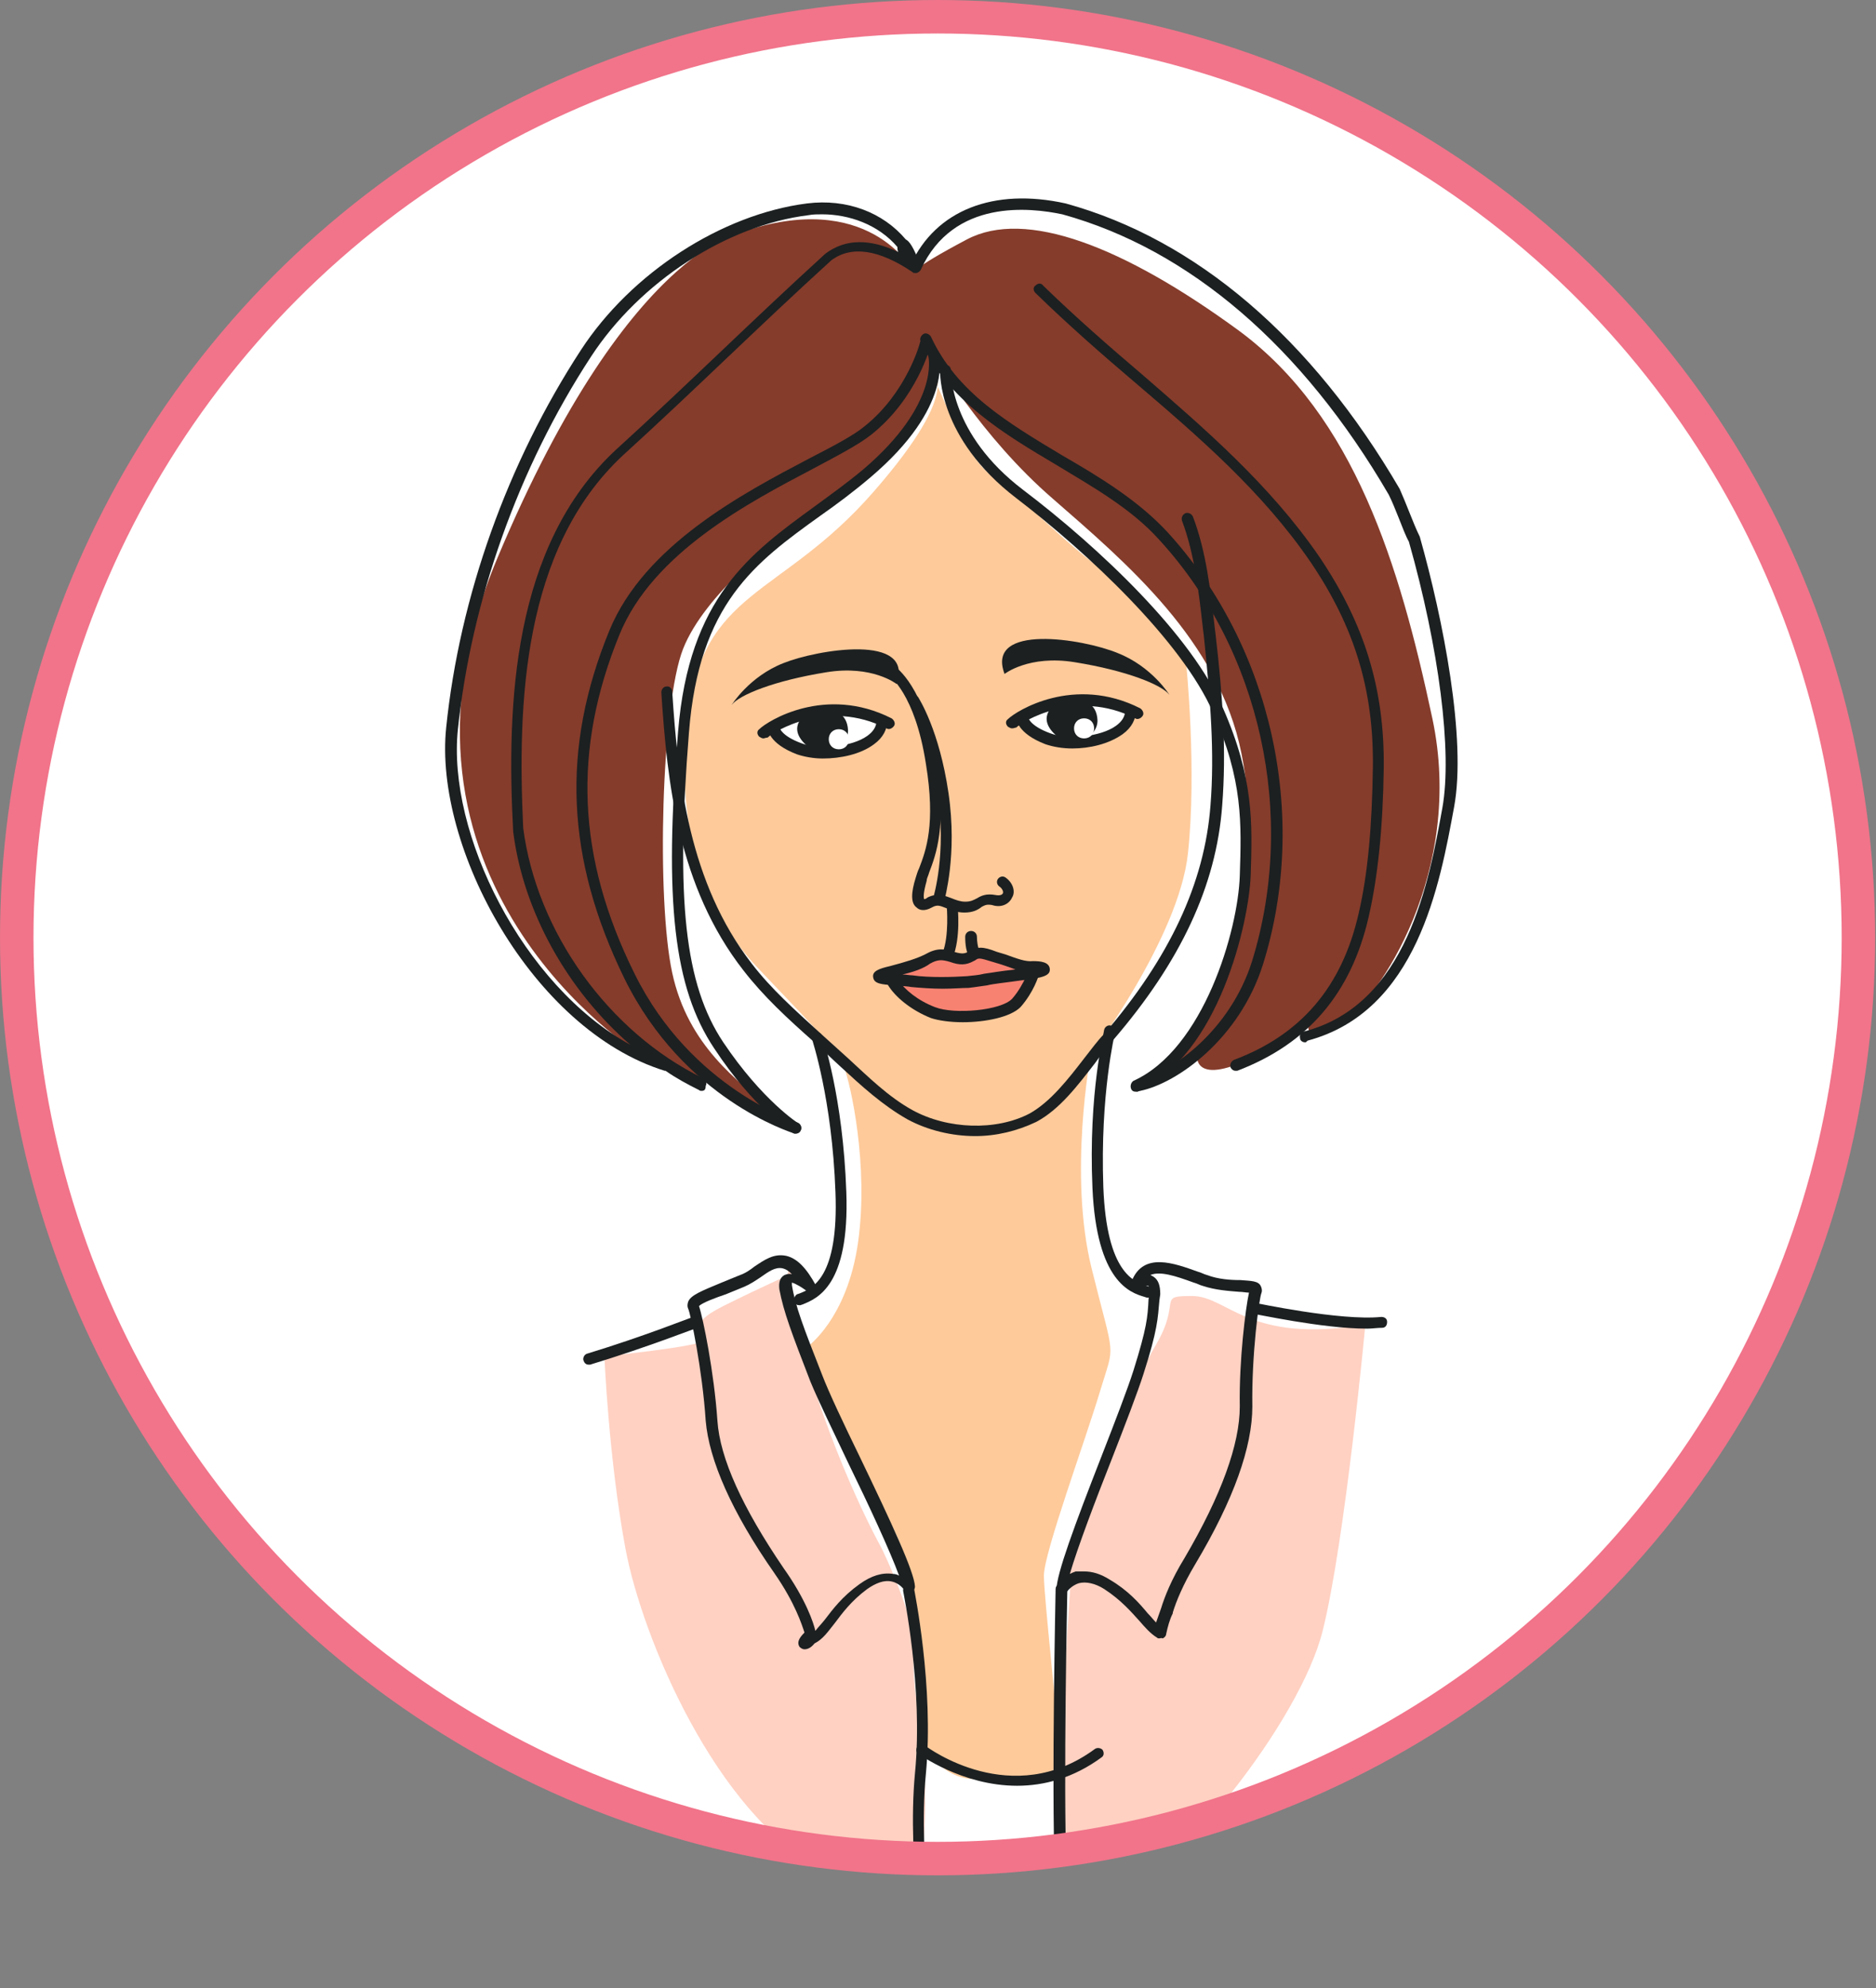<?xml version="1.0" encoding="utf-8"?>
<!-- Generator: Adobe Illustrator 24.3.0, SVG Export Plug-In . SVG Version: 6.00 Build 0)  -->
<svg version="1.1" xmlns="http://www.w3.org/2000/svg" xmlns:xlink="http://www.w3.org/1999/xlink" x="0px" y="0px"
	 viewBox="0 0 224.1 237.5" style="enable-background:new 0 0 224.1 237.5;" xml:space="preserve">
<rect x="0" y="0" width="224.1" height="237.5" fill="#808080" stroke="none"/>
<style type="text/css">
	.st0{clip-path:url(#SVGID_2_);}
	.st1{clip-path:url(#SVGID_4_);fill:#1A1B2F;}
	.st2{clip-path:url(#SVGID_6_);}
	.st3{clip-path:url(#SVGID_8_);fill:#F1748A;}
	.st4{fill:#F1748A;}
	.st5{fill:#FDD56F;}
	.st6{fill:#EC4796;}
	.st7{clip-path:url(#SVGID_10_);}
	.st8{clip-path:url(#SVGID_12_);fill:#F1748A;}
	.st9{fill:#FFFFFF;}
	.st10{fill:none;stroke:#EC4796;stroke-width:2;stroke-miterlimit:10;}
	.st11{fill:none;stroke:#F1748A;stroke-width:2;stroke-miterlimit:10;}
	.st12{fill:none;stroke:#FFFFFF;stroke-width:1.993;stroke-miterlimit:10;}
	.st13{fill:none;stroke:#1A1B2F;stroke-width:2.229;stroke-miterlimit:10;}
	.st14{fill:#1A1B2F;}
	.st15{clip-path:url(#SVGID_14_);}
	.st16{fill:#FFD1C2;}
	.st17{fill:#D69241;}
	.st18{fill:#6CBFAD;}
	.st19{fill:#1C2021;}
	.st20{fill:#F78271;}
	.st21{clip-path:url(#SVGID_16_);}
	.st22{fill:#853C2B;}
	.st23{clip-path:url(#SVGID_18_);}
	.st24{fill:#FECA9A;}
	.st25{clip-path:url(#SVGID_20_);}
	.st26{fill:none;stroke:#1C2021;stroke-width:3.869;stroke-miterlimit:10;}
	.st27{clip-path:url(#SVGID_22_);}
	.st28{clip-path:url(#SVGID_24_);}
	.st29{clip-path:url(#SVGID_26_);}
	.st30{clip-path:url(#SVGID_28_);}
	.st31{clip-path:url(#SVGID_30_);}
	.st32{clip-path:url(#SVGID_32_);}
	.st33{clip-path:url(#SVGID_34_);}
	.st34{clip-path:url(#SVGID_36_);fill:#FDD56F;}
	.st35{fill:none;stroke:#1C2021;stroke-width:5.709;stroke-miterlimit:10;}
	.st36{fill:#ED4462;}
	.st37{fill:#00BDFF;}
	.st38{fill:#FFA630;}
	.st39{display:none;}
	.st40{display:inline;fill:#606060;}
</style>
<g id="Layer_1">
	<g>
		<g>
			<defs>
				<circle id="SVGID_23_" cx="328" cy="-97.7" r="110"/>
			</defs>
			<use xlink:href="#SVGID_23_"  style="overflow:visible;fill:#FFFFFF;"/>
			<clipPath id="SVGID_2_">
				<use xlink:href="#SVGID_23_"  style="overflow:visible;"/>
			</clipPath>
			<use xlink:href="#SVGID_23_"  style="overflow:visible;fill:none;stroke:#F1748A;stroke-width:4;stroke-miterlimit:10;"/>
		</g>
	</g>
	<g>
		<g>
			<defs>
				<circle id="SVGID_31_" cx="112" cy="112" r="110"/>
			</defs>
			<use xlink:href="#SVGID_31_"  style="overflow:visible;fill:#FFFFFF;"/>
			<clipPath id="SVGID_4_">
				<use xlink:href="#SVGID_31_"  style="overflow:visible;"/>
			</clipPath>
			<g style="clip-path:url(#SVGID_4_);">
				<path class="st16" d="M163.1,158.2c0,0-2.4,25.8-5.1,36.6c-2.7,10.8-17.4,29.4-26.5,33.5c0,0-4.6,3.4-4.8-8.4
					c-0.2-11.8,1.2-31.1,1.2-31.1s-1-1.4,1-5.8c1.9-4.3,6-17.1,9.2-22.4c3.1-5.3,0-5.8,4.3-5.8C146.7,154.8,149.1,160.6,163.1,158.2
					z"/>
				<path class="st16" d="M72.2,162c0,0,11.8-1.2,11.8-1.9c0-0.7-2.4-1.7,2.4-4.1c4.8-2.4,8.7-4.1,8.7-4.1s-2.9-3.4,1,10.1
					c3.9,13.5,9.2,22.9,9.2,22.9s4.3,8.7,3.9,12.8c-0.5,4.1,1.9,11.3,1.2,21.2c-0.7,9.9,0.2,10.8-12.3,4.3
					c-12.5-6.5-21.4-27.5-23.4-38.3C72.7,174.1,72.2,162,72.2,162z"/>
				<path class="st22" d="M109.2,32.6c0,0-4.8-9.6-19.3-5.3c0,0-14.3,0.8-30.5,39.4c-16.2,38.6,16.9,59.1,16.9,59.1l9.8,3.9
					c0,0,9.6,5.9,5.9,2.7c-3.7-3.2-9.8-7.4-11.7-16.2c-1.9-8.8-1.3-32.1,1.3-38.7c2.6-6.6,11.4-13.2,13-14.5
					c1.6-1.3,11.7-6.7,14.5-12.4c2.7-5.6,2.4-8.3,2.4-8.3s5.6,9.8,14.3,17.3c8.7,7.6,19.8,16.9,22.5,30.4
					c2.7,13.5-1.1,29.2-6.3,34.7c-5.1,5.5,1,1.4,1,1.4s-0.5,4.2,8.2-0.6c8.7-4.8,5.1-3.2,5.1-3.2s-0.6,2.9,3.9,0
					c4.5-2.9,14.8-18.2,10.9-36.5c-3.9-18.3-9.3-36.1-23.1-46.3c-13.8-10.1-25.5-14.6-32.5-10.9S109.2,32.6,109.2,32.6z"/>
				<path class="st24" d="M111.2,44.2c0,0,4.3,1.8-6.9,14.6C93.2,71.5,83.8,70.3,82.1,86c-1.7,15.7,3.7,24.7,8.6,29.8
					c4.8,5.1,9.3,9.5,10.1,11.6c0.8,2,3,11.8,1.7,21c-1.3,9.2-6.1,12.5-6.1,12.5s4.5,13.3,7.7,17.6c3.3,4.3,5.3,8.9,5.5,18.2
					c0.2,9.3,0.8,11.6,0.8,11.6s1.8,4.2,6.1,4.2c4.3,0,10.1,1,10-3c-0.1-4-1.8-18.7-1.8-21.3c0-2.7,4.9-16,6.7-22
					c1.8-6,1.8-3.4-1-14.7c-2.8-11.3-0.1-25.5-0.1-25.5s10.5-14,11.6-24c1.1-10-0.2-22.7-0.2-22.7s-4.3-7.3-9.4-10.8
					c-5.1-3.5-11.1-10-14.1-11.9C115.2,54.4,111.2,44.2,111.2,44.2z"/>
				<path class="st9" d="M130.4,83.8c0,0-13.9,1.1-6.3,4c7.6,2.9,12.7-2.4,9.6-3.4S130.4,83.8,130.4,83.8z"/>
				<path class="st9" d="M103.1,84.9c0,0-16.3,0.1-9.2,3.9s11.1-1.9,11.1-1.9S105.3,85.3,103.1,84.9z"/>
				<g>
					<path class="st19" d="M116.5,135.7c-2.8,0-5.7-0.7-8.1-2c-3-1.7-5.5-4-8-6.3c-1-0.9-2-1.9-3-2.8c-3.4-3-6.2-5.6-8.6-8.7
						c-7.8-10-9.1-22.4-9.8-33.2c0-0.4,0.3-0.7,0.6-0.7c0.4-0.1,0.7,0.3,0.7,0.6c0.7,10.7,2,22.8,9.5,32.5c2.3,3,5.1,5.5,8.4,8.5
						c1,0.9,2.1,1.9,3.1,2.8c2.4,2.2,4.8,4.6,7.7,6.2c4.2,2.3,10,2.5,14,0.4c2.5-1.4,4.6-4.1,6.6-6.7c0.8-1,1.5-2,2.3-2.8
						c7.8-9.1,12-18,12.7-27.3c0.5-6.3,0-12.6-0.8-20.3l-0.1-0.8c-0.5-4.4-1-8.9-2.5-12.9c-0.1-0.3,0-0.7,0.4-0.9
						c0.3-0.1,0.7,0,0.9,0.4c1.6,4.2,2.1,8.8,2.6,13.2l0.1,0.8c0.9,7.7,1.3,14.1,0.8,20.5c-0.7,9.6-5,18.7-13,28
						c-0.7,0.8-1.5,1.8-2.2,2.8c-2.1,2.7-4.2,5.5-7,7C121.5,135.1,119,135.7,116.5,135.7z"/>
					<path class="st19" d="M95,135.4c-0.1,0-0.2,0-0.3-0.1c-0.2-0.1-4.6-2.8-9.4-10.1c-4.8-7.2-6-17.5-4.3-37.8
						c1.3-16,8.6-21.3,16.3-26.9c1.9-1.4,4-2.9,5.9-4.5c9.1-7.8,7.7-13.4,7.7-13.4c-0.1-0.3,0.1-0.7,0.4-0.8
						c0.3-0.1,0.7,0.1,0.8,0.4c0.1,0.3,1.8,6.4-8.1,14.8c-2,1.7-4,3.2-6,4.6c-7.8,5.6-14.5,10.5-15.7,25.9c-1.6,20-0.5,30.1,4.1,37
						c4.7,7,9,9.7,9,9.7c0.3,0.2,0.4,0.6,0.2,0.9C95.5,135.3,95.2,135.4,95,135.4z"/>
					<path class="st19" d="M95.1,135.4c-0.1,0-0.1,0-0.2,0c-0.5-0.2-13.2-4.1-20.3-18.5c-7-14.3-7.6-27.5-1.8-41.6
						c4.2-10.2,16-16.4,23.8-20.5c2.9-1.5,5.4-2.8,6.7-3.9c5-4,6.6-9.9,6.6-10c0.1-0.4,0.4-0.6,0.8-0.5c0.4,0.1,0.6,0.5,0.5,0.8
						c-0.1,0.3-1.7,6.4-7.1,10.7c-1.5,1.2-4,2.5-7,4.1C89.5,60,78,66,74,75.8c-5.6,13.7-5.1,26.6,1.8,40.5
						c6.8,13.8,19.4,17.7,19.5,17.8c0.3,0.1,0.5,0.5,0.4,0.8C95.6,135.2,95.4,135.4,95.1,135.4z"/>
					<path class="st19" d="M83.8,130.3c-0.1,0-0.2,0-0.3-0.1c-1.4-0.7-2.7-1.4-4-2.3c0,0-0.1,0-0.1,0c-15.8-4.9-27.6-26.7-26.1-41
						c1.6-15.6,7.3-31.6,16.1-45.1c6-9.2,16.8-16.2,27-17.5c4.8-0.6,9.1,1.1,11.8,4.3c0.4,0.2,0.9,0.8,1.8,3.2l0,0l0,0l0,0l0,0l0,0
						l0,0c0,0.1,0,0.2,0,0.3l0,0l0,0l0,0l0,0l0,0l0,0l0,0c0,0.1,0,0.2-0.1,0.2l0,0l0,0l0,0l0,0c0,0.1-0.1,0.1-0.2,0.2l0,0l0,0l0,0
						l0,0l0,0l0,0l0,0l0,0l0,0l0,0l0,0c-0.1,0.1-0.2,0.1-0.3,0.1h0c-0.1,0-0.1,0-0.2,0l0,0l0,0l0,0l0,0c-0.1,0-0.1,0-0.2-0.1l0,0
						l0,0l0,0c-4-2.7-7.3-3.2-9.7-1.4c-4.4,4-8.5,7.9-12.4,11.6c-4,3.8-8.1,7.7-12.5,11.7c-12,11.2-12.6,29.7-11.9,44.5
						c1.6,12.4,10.2,24.4,21.5,29.9c0.3,0.2,0.5,0.6,0.3,0.9C84.3,130.2,84.1,130.3,83.8,130.3z M98.2,25.6c-0.5,0-1.1,0-1.6,0.1
						c-9.8,1.2-20.2,8-26,16.9c-8.7,13.3-14.3,29.2-15.9,44.5c-1.3,12.4,7.7,30.6,20.6,37.7c-7.5-6.5-12.8-15.9-14-25.5
						c-0.8-15.2-0.1-34.1,12.3-45.6c4.4-4,8.5-7.9,12.5-11.7c4-3.8,8-7.6,12.5-11.7c2.4-1.8,5.3-1.8,8.7-0.2
						c-0.1-0.2-0.1-0.4-0.1-0.6C104.9,26.8,101.4,25.6,98.2,25.6z"/>
					<path class="st19" d="M95.5,155.9c-0.3,0-0.5-0.1-0.6-0.4c-0.1-0.3,0-0.7,0.3-0.9l0.3-0.1c1.5-0.6,4.7-1.8,4.3-12.1
						c-0.4-11.2-2.8-18.2-2.8-18.3c-0.1-0.3,0.1-0.7,0.4-0.8c0.3-0.1,0.7,0.1,0.8,0.4c0.1,0.3,2.5,7.3,2.9,18.7
						c0.4,11.2-3.5,12.7-5.2,13.4l-0.3,0.1C95.7,155.9,95.6,155.9,95.5,155.9z"/>
					<path class="st19" d="M96.1,197c-0.2,0-0.4-0.1-0.6-0.3c-0.3-0.5-0.1-1,0.6-1.7c-0.3-0.9-1.1-3.5-3.6-7.1
						c-5.1-7.3-7.8-13.5-8.2-18.2c-0.4-6.1-1.8-12.8-2.1-13.4c-0.1-0.2-0.1-0.5,0-0.8c0.3-0.8,1.6-1.3,4-2.3
						c0.7-0.3,1.5-0.6,2.2-0.9c0.6-0.2,1.2-0.6,1.7-1c1.2-0.8,2.3-1.6,3.8-1.3c1.3,0.3,2.4,1.4,3.6,3.6c0.2,0.3,0.1,0.6-0.1,0.8
						c-0.2,0.2-0.6,0.2-0.8,0c-0.7-0.6-1.6-1.1-2-1.2c0,0.1,0,0.2,0,0.3c0.4,2.5,1.4,5.1,3.6,10.7c0.8,2.1,2.6,5.9,4.5,9.8
						c3.8,7.9,6.5,13.7,6.6,15.5c0,0.3-0.2,0.6-0.5,0.7c-0.3,0.1-0.6,0-0.8-0.3c0,0-0.5-0.8-1.5-1c-0.9-0.2-1.9,0.2-2.9,0.9
						c-1.9,1.4-3,2.9-3.9,4.1c-0.8,1-1.4,1.9-2.4,2.4C96.9,196.8,96.5,197,96.1,197z M83.5,156c0.5,1.5,1.8,7.9,2.2,13.7
						c0.3,4.5,3,10.4,7.9,17.6c2.7,3.8,3.6,6.6,3.8,7.5c0.3-0.4,0.7-0.8,1.1-1.3c1-1.3,2.1-2.8,4.2-4.3c1.4-1,2.7-1.4,4-1.2
						c0.3,0,0.5,0.1,0.7,0.2c-1.1-3-3.7-8.6-6-13.3c-1.9-4-3.7-7.7-4.6-9.9c-2.2-5.7-3.2-8.3-3.7-11c-0.1-0.9,0.1-1.4,0.6-1.7
						c0.3-0.1,0.5-0.2,0.9-0.1c-0.4-0.4-0.7-0.6-1.1-0.7c-0.9-0.2-1.7,0.4-2.7,1.1c-0.6,0.4-1.2,0.8-1.9,1.1
						c-0.7,0.3-1.5,0.6-2.2,0.9C85.5,155,83.9,155.6,83.5,156z"/>
					<path class="st19" d="M111.4,237c-0.3,0-0.6-0.2-0.7-0.5c0-0.1-2.4-14.3-1.4-24.7c1-10.2-1.4-21.6-1.4-21.7
						c-0.1-0.4,0.2-0.7,0.5-0.8c0.3-0.1,0.7,0.2,0.8,0.5c0,0.1,2.4,11.7,1.4,22.1c-1,10.3,1.4,24.2,1.4,24.4
						c0.1,0.4-0.2,0.7-0.5,0.8C111.4,237,111.4,237,111.4,237z"/>
					<path class="st19" d="M137.2,155c-0.1,0-0.1,0-0.2,0l-0.3-0.1c-1.7-0.5-5.7-1.8-6.2-13c-0.5-11.4,1.4-18.6,1.4-18.9
						c0.1-0.4,0.5-0.6,0.8-0.5c0.4,0.1,0.6,0.5,0.5,0.8c0,0.1-1.8,7.3-1.4,18.5c0.4,10.3,3.7,11.3,5.2,11.8l0.3,0.1
						c0.3,0.1,0.5,0.5,0.4,0.8C137.7,154.9,137.5,155,137.2,155z"/>
					<path class="st19" d="M138.5,195.7c-0.1,0-0.2,0-0.3-0.1c-0.8-0.5-1.4-1.2-2.1-2c-1-1.1-2.2-2.5-4.2-3.8
						c-1.1-0.7-2.2-0.9-3-0.7c-1,0.3-1.5,1.1-1.5,1.1c-0.1,0.3-0.5,0.4-0.7,0.3c-0.3-0.1-0.5-0.3-0.5-0.6c0-1.9,2.2-7.8,5.4-16
						c1.6-4.1,3.1-8,3.8-10.2c1.6-5.1,1.7-6.4,1.8-8.5l0.1-0.7c0-0.6-0.1-0.9-0.1-0.9c-0.2-0.1-0.7,0.1-1,0.2
						c-0.2,0.1-0.5,0.1-0.8-0.1c-0.2-0.2-0.3-0.5-0.2-0.7c1.4-3.5,5.1-2.1,7.9-1.1c0.4,0.1,0.7,0.3,1.1,0.4c1.3,0.5,2.8,0.6,4,0.6
						c1.3,0.1,2.1,0.1,2.4,0.7c0.1,0.2,0.2,0.5,0.1,0.8c-0.3,0.7-1.2,7.5-1.1,13.6c0,4.8-2.2,11.1-6.8,18.8
						c-1.5,2.5-2.3,4.5-2.7,5.8l0,0.1c-0.4,0.8-0.6,1.6-0.8,2.5c0,0.2-0.2,0.4-0.4,0.5C138.7,195.6,138.6,195.7,138.5,195.7z
						 M129.5,187.7c1,0,2,0.3,3.1,1c2.2,1.3,3.5,2.8,4.5,4c0.4,0.4,0.7,0.8,1,1.1c0.2-0.6,0.4-1.1,0.6-1.7c0.4-1.3,1.2-3.4,2.8-6
						c4.4-7.5,6.6-13.6,6.6-18.1c-0.1-5.5,0.7-11.8,1.1-13.6c-0.3,0-0.8-0.1-1.2-0.1c-1.2-0.1-2.8-0.2-4.3-0.7
						c-0.4-0.1-0.7-0.3-1.1-0.4c-2.2-0.8-4-1.4-5.2-0.9c0.1,0,0.2,0.1,0.4,0.2c0.6,0.4,0.8,1.1,0.8,2.1l-0.1,0.7
						c-0.2,2.2-0.2,3.5-1.9,8.8c-0.7,2.2-2.2,6.1-3.8,10.2c-1.9,4.8-4.1,10.6-5,13.7c0.2-0.1,0.4-0.2,0.7-0.3
						C128.8,187.7,129.1,187.7,129.5,187.7z M139.3,192.4L139.3,192.4L139.3,192.4z"/>
					<path class="st19" d="M128.2,237.5c-0.2,0-0.4-0.1-0.6-0.2c-1-0.7-1.2-3-1.6-13.9c-0.4-10.4,0.1-33.3,0.1-33.6
						c0-0.4,0.3-0.6,0.7-0.6l0,0c0.4,0,0.7,0.3,0.7,0.7c0,0.2-0.5,23.1-0.1,33.5c0.3,7.2,0.5,12,1,12.8c0.3,0,0.6,0.2,0.7,0.4
						c0.1,0.3,0,0.7-0.4,0.8C128.5,237.5,128.4,237.5,128.2,237.5z"/>
					<path class="st19" d="M121.5,213.3c-6.6,0-11.7-3.8-11.8-3.8c-0.3-0.2-0.3-0.6-0.1-0.9c0.2-0.3,0.6-0.4,0.9-0.1
						c0.4,0.3,10.4,7.7,20.3,0.4c0.3-0.2,0.7-0.1,0.9,0.1c0.2,0.3,0.2,0.7-0.1,0.9C128.2,212.4,124.7,213.3,121.5,213.3z"/>
					<path class="st19" d="M155.9,124.5c-0.3,0-0.6-0.2-0.6-0.5c-0.1-0.4,0.1-0.7,0.5-0.8c12.3-3.2,14.9-17.9,16.5-26.7
						c1.2-6.7-0.4-19.1-4-31.8c-0.4-0.7-0.8-1.8-1.2-2.8c-0.4-1-0.8-2-1.2-2.8c-10.3-17.7-23.8-29.3-39-33.5
						c-3.8-0.8-13-1.9-16.9,6.6c-0.2,0.3-0.5,0.5-0.9,0.3c-0.3-0.2-0.5-0.5-0.3-0.9c3-6.5,9.9-9.2,18.5-7.3
						c15.6,4.3,29.4,16.1,39.9,34.1c0.4,0.9,0.8,1.9,1.2,2.9c0.4,1,0.8,2,1.2,2.8c2.8,9.9,5.6,24.2,4.1,32.3
						c-1.7,9.2-4.4,24.4-17.5,27.9C156,124.5,156,124.5,155.9,124.5z"/>
					<path class="st19" d="M147.6,127.9c-0.3,0-0.5-0.2-0.6-0.4c-0.1-0.3,0-0.7,0.4-0.9c8-3,12.9-8.7,14.9-17.5
						c1.1-4.7,1.6-10.4,1.7-17.5c0.1-9.2-2.2-16.7-7.4-24.4c-5.8-8.5-13.5-15.1-21-21.5c-4-3.4-8-6.9-11.9-10.7
						c-0.3-0.3-0.3-0.7,0-0.9c0.3-0.3,0.7-0.3,0.9,0c3.8,3.7,7.8,7.2,11.8,10.6c7.5,6.5,15.3,13.2,21.2,21.8
						c5.4,8,7.8,15.8,7.7,25.2c-0.1,7.2-0.7,13-1.8,17.8c-2.1,9.2-7.3,15.2-15.7,18.4C147.8,127.9,147.7,127.9,147.6,127.9z"/>
					<path class="st19" d="M136,130.3c-0.3,0-0.6-0.2-0.6-0.5c-0.1-0.4,0.2-0.7,0.5-0.8c4-0.8,11.1-5.9,13.7-14.3
						c5.3-17.3,1-37-11.1-50.2c-3.3-3.7-7.9-6.3-12.2-8.9c-6.4-3.8-13-7.7-16.3-14.8c-0.2-0.3,0-0.7,0.3-0.9c0.3-0.2,0.7,0,0.9,0.3
						c3.1,6.7,9.2,10.3,15.7,14.2c4.5,2.6,9.1,5.4,12.6,9.2c12.4,13.6,16.9,33.8,11.4,51.5c-2.8,9-10.3,14.3-14.7,15.2
						C136.1,130.3,136.1,130.3,136,130.3z"/>
					<path class="st19" d="M115.2,109c-0.9,0-1.6-0.3-2.1-0.5c-0.8-0.3-1.1-0.5-1.8-0.1c-0.9,0.5-1.5,0.3-1.8,0
						c-0.7-0.5-0.7-1.7-0.1-3.6c0.1-0.3,0.2-0.7,0.4-1.1c0.8-2.1,2-5.2,0.8-12.5c-1.3-8.4-4.4-10.5-4.4-10.5
						c-0.3-0.2-0.4-0.6-0.2-0.9c0.2-0.3,0.6-0.4,0.9-0.2c0.1,0.1,3.6,2.4,5,11.4c1.2,7.7-0.1,11.1-0.9,13.2c-0.1,0.4-0.3,0.7-0.3,1
						c-0.4,1.4-0.4,2-0.3,2.2c0,0,0.2,0,0.4-0.2c1.2-0.6,2.1-0.2,2.9,0.1c0.5,0.2,1,0.4,1.6,0.4c0.7,0,1-0.2,1.4-0.4
						c0.5-0.3,1.1-0.6,2.2-0.4c0.5,0.1,0.8,0,0.9-0.2c0.1-0.2-0.1-0.6-0.4-0.8c-0.3-0.2-0.4-0.6-0.2-0.9c0.2-0.3,0.6-0.4,0.9-0.2
						c1,0.7,1.2,1.8,0.8,2.4c-0.3,0.7-1.2,1.3-2.4,0.9c-0.6-0.1-0.8,0-1.2,0.2C116.8,108.7,116.2,109,115.2,109z"/>
					<path class="st19" d="M107.1,81.7c0,0-2.9-2.3-8.4-1.4c-6.2,1-10.4,2.7-11.3,3.9c0,0,2.1-3.4,6.2-5
						C97.6,77.6,109.3,75.6,107.1,81.7z"/>
					<path class="st19" d="M120,80.5c0,0,2.9-2.3,8.4-1.4c6.2,1,10.4,2.7,11.3,3.9c0,0-2.1-3.4-6.2-5
						C129.4,76.3,117.7,74.4,120,80.5z"/>
					<path class="st19" d="M120.9,87c-0.2,0-0.3-0.1-0.5-0.2c-0.3-0.3-0.3-0.7,0-0.9c1-1,7.9-5.3,15.8-1.3c0.3,0.2,0.5,0.6,0.3,0.9
						c-0.2,0.3-0.6,0.5-0.9,0.3c-7.1-3.6-13.5,0.4-14.2,1.1C121.3,86.9,121.1,87,120.9,87z"/>
					<path class="st19" d="M128.1,89.4c-1.2,0-2.3-0.2-3.2-0.5c-3.4-1.3-3.5-3-3.5-3.2c0-0.4,0.3-0.7,0.7-0.7c0.4,0,0.6,0.3,0.7,0.6
						c0,0.1,0.2,1.1,2.7,2c2.1,0.8,6,0.4,7.8-0.9c0.7-0.5,1.1-1.1,1.1-1.8c0-0.4,0.3-0.7,0.6-0.7c0.4,0,0.7,0.3,0.7,0.6
						c0,1.1-0.5,2.1-1.6,2.9C132.4,88.9,130.1,89.4,128.1,89.4z M122.7,85.7L122.7,85.7L122.7,85.7z"/>
					<path class="st19" d="M126.2,84c0,0-2.5,1.5-0.2,3.7c2.3,2.2,5.2,0.2,5.1-1.7S129.6,83,126.2,84z"/>
					<path class="st19" d="M91.2,88.2c-0.2,0-0.3-0.1-0.5-0.2c-0.3-0.3-0.3-0.7,0-0.9c1-1,7.9-5.3,15.8-1.3c0.3,0.2,0.5,0.6,0.3,0.9
						c-0.2,0.3-0.6,0.5-0.9,0.3c-7.1-3.6-13.5,0.4-14.2,1.1C91.5,88.1,91.3,88.2,91.2,88.2z"/>
					<path class="st19" d="M98.3,90.6c-1.1,0-2.2-0.2-3.1-0.5c-3.4-1.3-3.5-3-3.5-3.2c0-0.4,0.3-0.7,0.7-0.7c0.4,0,0.6,0.3,0.7,0.6
						c0,0.1,0.2,1.1,2.7,2c2.1,0.8,6,0.4,7.8-0.9c0.7-0.5,1.1-1.1,1.1-1.8c0-0.4,0.3-0.7,0.6-0.7c0.4,0,0.7,0.3,0.7,0.6
						c0,1.1-0.5,2.1-1.6,2.9C102.8,90.1,100.4,90.6,98.3,90.6z M92.9,86.9L92.9,86.9L92.9,86.9z"/>
					<path class="st19" d="M96.4,85.2c0,0-2.5,1.5-0.2,3.7c2.3,2.2,5.2,0.2,5.1-1.7C101.2,85.3,99.8,84.2,96.4,85.2z"/>
					<g>
						<path class="st20" d="M108,116.5c0,0-2.1-0.3-1.4,0.8c0.8,1.1,2.4,2.7,4.8,3.6c2.4,0.9,8.4,0.5,9.9-1.2
							c1.5-1.7,2.1-3.7,2.1-3.7L108,116.5z"/>
						<path class="st19" d="M115,122.1c-1.5,0-2.9-0.2-3.8-0.5c-2.5-1-4.3-2.6-5.1-3.9c-0.4-0.6-0.3-1.1-0.1-1.3
							c0.4-0.7,1.5-0.6,2.1-0.5l15.4-0.4c0.2,0,0.4,0.1,0.5,0.3c0.1,0.2,0.2,0.4,0.1,0.6c0,0.1-0.6,2.1-2.2,3.9
							C120.7,121.5,117.7,122.1,115,122.1z M107.3,117.1c0.8,1.1,2.3,2.4,4.4,3.2c2.3,0.9,7.9,0.4,9.2-1c0.8-0.9,1.3-1.9,1.6-2.5
							l-14.4,0.4c0,0-0.1,0-0.1,0C107.7,117.1,107.5,117.1,107.3,117.1z"/>
					</g>
					<path class="st19" d="M113.2,114.7c-0.1,0-0.2,0-0.2,0c-0.3-0.1-0.5-0.5-0.4-0.9c0.8-2,0.5-5.5,0.5-5.5c0-0.4,0.2-0.7,0.6-0.7
						c0.4,0,0.7,0.2,0.7,0.6c0,0.2,0.4,3.8-0.6,6.2C113.7,114.6,113.4,114.7,113.2,114.7z"/>
					<path class="st19" d="M116.4,114.6c-0.2,0-0.4-0.1-0.6-0.3c-0.5-0.7-0.5-2.1-0.5-2.4c0-0.4,0.3-0.7,0.7-0.7l0,0
						c0.4,0,0.7,0.3,0.7,0.7c0,0.5,0.1,1.3,0.3,1.6c0.2,0.3,0.1,0.7-0.2,0.9C116.7,114.6,116.5,114.6,116.4,114.6z"/>
					<path class="st19" d="M135.7,130.4c-0.3,0-0.5-0.1-0.6-0.4c-0.1-0.3,0-0.7,0.3-0.9c8.4-3.8,12.5-18,12.7-24.5
						c0.2-6.2,0.4-11.4-3.2-19.5c-3.7-8.5-15-19.1-23.5-25.6c-9.4-7.2-9.1-15-9.1-15.3c0-0.4,0.3-0.6,0.7-0.6c0.4,0,0.6,0.3,0.6,0.7
						c0,0.1-0.2,7.5,8.6,14.2c9.1,6.9,20.2,17.4,23.9,26.1c3.7,8.4,3.5,13.8,3.3,20c-0.2,5.4-3.7,21.4-13.5,25.8
						C135.9,130.4,135.8,130.4,135.7,130.4z"/>
					<g>
						<path class="st20" d="M106.5,116.1c1.8-0.4,3.3-0.9,4.4-1.5c1.1-0.7,1.8-0.6,2.9-0.3c1.1,0.4,1.6,0.3,2.3-0.1
							c0.7-0.4,0.8-0.6,2.8,0.1c2,0.7,3.3,1.3,4.5,1.2c1.2,0,2.7,0.4-1.6,0.9c-4.3,0.5-4.6,0.7-6.3,0.8c-1.6,0.1-4.6,0.2-6.6-0.1
							C107,116.9,102.7,117,106.5,116.1z"/>
						<path class="st19" d="M112.6,118.1c-1.2,0-2.6-0.1-3.7-0.2c-0.5-0.1-1.1-0.1-1.8-0.2c-1.9-0.1-2.7-0.2-2.8-1
							c-0.1-0.7,0.7-1,2-1.3c1.9-0.5,3.2-0.9,4.2-1.4c1.4-0.8,2.3-0.7,3.5-0.3c1,0.3,1.3,0.2,1.8-0.1c1-0.5,1.5-0.6,3.3,0.1l1,0.3
							c1.4,0.5,2.4,0.9,3.3,0.8c0.9,0,1.9,0.1,2,0.9c0.1,0.8-0.7,1.1-3.4,1.4c-2.1,0.3-3.3,0.4-4.1,0.6c-0.8,0.1-1.3,0.2-2.2,0.3
							C115,118,113.8,118.1,112.6,118.1z M107.8,116.4c0.4,0,0.9,0.1,1.2,0.1c2,0.3,5,0.2,6.5,0.1c0.8-0.1,1.3-0.1,2.1-0.3
							c0.8-0.1,1.8-0.3,3.7-0.5c-0.5-0.2-1.1-0.4-1.7-0.6l-1-0.3c-1.6-0.5-1.7-0.5-2.1-0.2l-0.2,0.1c-0.9,0.5-1.7,0.5-2.8,0.1
							c-1-0.3-1.5-0.3-2.4,0.2C110.3,115.7,109.1,116.1,107.8,116.4z"/>
					</g>
					<path class="st19" d="M112.1,108c-0.1,0-0.1,0-0.2,0c-0.3-0.1-0.5-0.5-0.4-0.8c0-0.1,1.6-5.2,0.5-12.4
						c-1.1-7.2-3.4-10.8-3.4-10.8c-0.2-0.3-0.1-0.7,0.2-0.9c0.3-0.2,0.7-0.1,0.9,0.2c0.1,0.2,2.5,3.9,3.6,11.4
						c1.1,7.5-0.5,12.7-0.5,13C112.6,107.8,112.4,108,112.1,108z"/>
					<path class="st9" d="M101.4,88.3c0,0.7-0.5,1.2-1.2,1.2c-0.7,0-1.2-0.5-1.2-1.2c0-0.7,0.5-1.2,1.2-1.2
						C100.9,87.1,101.4,87.6,101.4,88.3z"/>
					<path class="st9" d="M130.7,87c0,0.7-0.5,1.2-1.2,1.2c-0.7,0-1.2-0.5-1.2-1.2c0-0.7,0.5-1.2,1.2-1.2
						C130.2,85.8,130.7,86.3,130.7,87z"/>
					<path class="st19" d="M70.3,163c-0.3,0-0.5-0.2-0.6-0.5c-0.1-0.3,0.1-0.7,0.4-0.8c6.9-2.1,12.6-4.4,12.7-4.4
						c0.3-0.1,0.7,0,0.9,0.4c0.1,0.3,0,0.7-0.4,0.9c-0.1,0-5.9,2.3-12.8,4.4C70.5,163,70.4,163,70.3,163z"/>
					<path class="st19" d="M163.3,158.7c-5.4,0-13.4-1.8-13.8-1.8c-0.4-0.1-0.6-0.4-0.5-0.8c0.1-0.4,0.4-0.6,0.8-0.5
						c0.1,0,10.3,2.2,15.2,1.7c0.4,0,0.7,0.2,0.7,0.6c0,0.4-0.2,0.7-0.6,0.7C164.5,158.6,163.9,158.7,163.3,158.7z"/>
				</g>
			</g>
			<use xlink:href="#SVGID_31_"  style="overflow:visible;fill:none;stroke:#F1748A;stroke-width:4;stroke-miterlimit:10;"/>
		</g>
	</g>
</g>
<g id="Layer_2" class="st39">
</g>
</svg>
